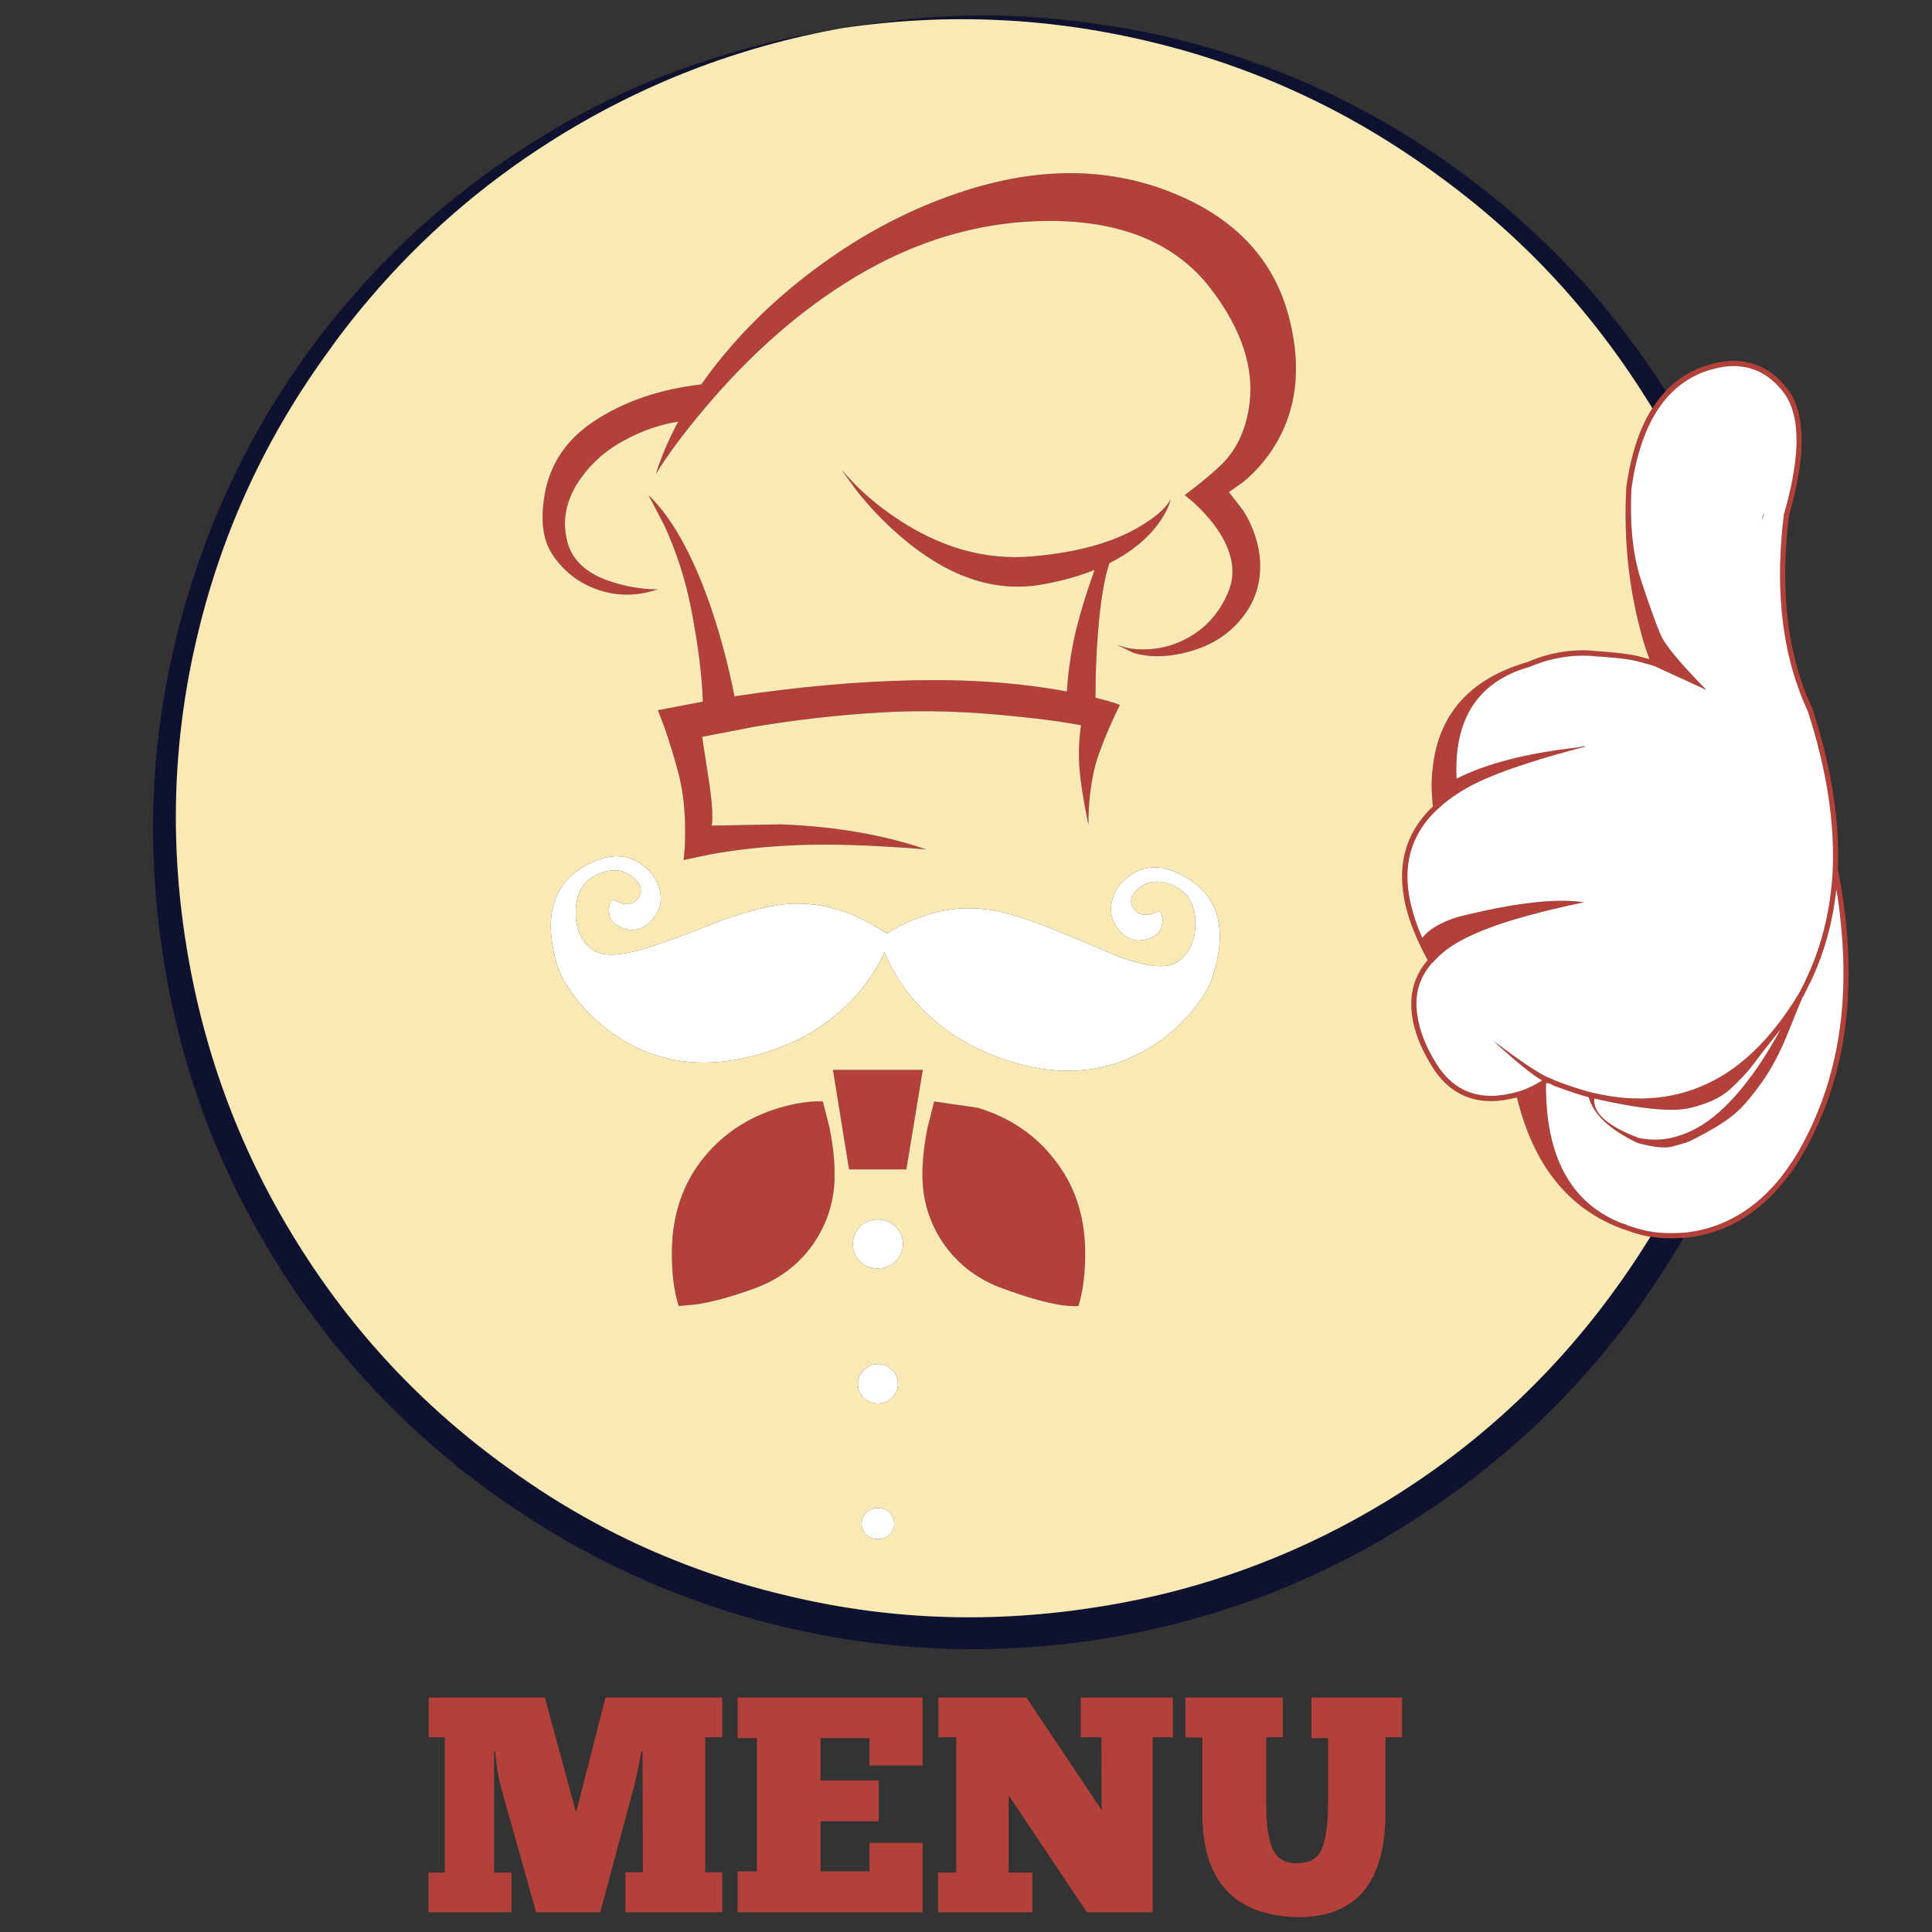 <?xml version="1.0" encoding="utf-8"?>
<!-- Generator: Adobe Illustrator 16.0.0, SVG Export Plug-In . SVG Version: 6.00 Build 0)  -->
<!DOCTYPE svg PUBLIC "-//W3C//DTD SVG 1.1//EN" "http://www.w3.org/Graphics/SVG/1.1/DTD/svg11.dtd">
<svg version="1.1" id="Layer_1" xmlns="http://www.w3.org/2000/svg" xmlns:xlink="http://www.w3.org/1999/xlink" x="0px" y="0px"
	 width="300px" height="300px" viewBox="0 0 300 300" enable-background="new 0 0 300 300" xml:space="preserve">
<rect x="0" y="0" width="300" height="300" fill="#333333" stroke="none"/>
<g>
	<path fill-rule="evenodd" clip-rule="evenodd" fill="#B4403A" d="M181.774,77.532c-0.2,0.955-0.747,2.088-1.639,3.398
		c-1.791,2.596-4.415,4.768-7.873,6.515c-0.822,2.484-1.415,6.119-1.777,10.905c-0.257,3.189-0.384,6.519-0.384,9.988
		c1.672,0.412,2.936,0.783,3.791,1.113c-0.5,0.999-1.045,2.168-1.638,3.511c-1.161,2.677-1.941,4.852-2.341,6.524
		c-0.618,2.714-0.92,5.582-0.908,8.602c-0.792-3.856-1.267-6.927-1.422-9.211c-0.089-1.429-0.069-2.902,0.056-4.418l0.215-1.853
		c-2.576-0.487-5.795-0.927-9.65-1.32c-7.726-0.836-14.828-1.057-21.305-0.664c-6.49,0.368-13.086,1.111-19.788,2.228l-8.088,1.563
		l1.142,7.442c0.318,2.166,0.465,3.869,0.44,5.111c0,0.63-0.041,1.042-0.122,1.235l10.699-0.196
		c8.474,0.318,16.025,1.619,22.652,3.903c-2.021-0.194-4.477-0.365-7.367-0.515c-5.716-0.305-10.671-0.324-14.864-0.056
		c-4.031,0.243-7.817,0.689-11.355,1.338l-4.109,0.871c0.162-1.167,0.243-2.596,0.243-4.288c0.019-3.413-0.325-6.468-1.029-9.164
		c-0.718-2.696-1.467-5.143-2.247-7.339l-0.955-2.471l6.983-1.338c-0.131-4.156-0.755-9.052-1.872-14.687
		c-0.855-4.325-2.212-8.528-4.072-12.609l-2.5-4.783c3.52,3.389,6.64,8.883,9.36,16.484c1.654,4.698,2.986,9.623,3.997,14.771
		c10.01-1.498,19.277-2.324,27.801-2.48c8.699-0.187,16.633,0.39,23.804,1.732c0.187-2.771,0.562-5.492,1.123-8.163
		c0.649-3.014,1.713-6.587,3.192-10.718c-2.517,0.999-5.23,1.75-8.144,2.256c-7.433,1.335-14.85-1.226-22.251-7.686
		c-2.328-2.015-4.505-4.299-6.534-6.852l-2.349-3.22l2.144,2.303c1.866,1.841,3.878,3.495,6.038,4.961
		c6.933,4.736,14.053,6.784,21.36,6.141c7.315-0.618,13.097-2.284,17.347-4.999C179.727,80.056,181.125,78.768,181.774,77.532z
		 M150.407,29.438c11.563-3.594,22.219-3.386,31.966,0.627c9.61,3.956,15.551,10.409,17.823,19.358
		c2.039,8,1.091,14.899-2.846,20.696c-1.23,1.804-2.681,3.392-4.354,4.765l-2.171,1.526l2.284,2.958
		c1.516,2.478,2.364,5.037,2.545,7.676c0.213,3.452-0.776,6.49-2.967,9.117c-2.209,2.678-5.248,4.44-9.117,5.289
		c-2.821,0.624-5.352,0.596-7.592-0.084l-2.48-1.227l1.246,0.394c1.097,0.274,2.364,0.368,3.8,0.281
		c2.228-0.163,4.312-0.815,6.253-1.957c2.646-1.547,4.607-3.822,5.888-6.824c1.392-3.208,0.692-6.699-2.097-10.475
		c-0.88-1.167-1.91-2.299-3.09-3.397l-1.525-1.292l1.872-1.441c1.448-1.136,2.689-2.2,3.726-3.192
		c2.34-2.234,3.804-5.245,4.39-9.033c0.887-5.848-1.061-11.926-5.841-18.235c-5.422-7.151-13.866-10.706-25.33-10.662
		c-11.076,0.05-21.7,3.338-31.872,9.866c-7.551,4.818-14.659,11.161-21.323,19.031c-3.339,3.944-5.916,7.401-7.732,10.371
		c0.78-2.565,1.934-5.267,3.463-8.106c-2.808,0.437-5.572,1.389-8.293,2.855c-2.864,1.517-5.17,3.532-6.917,6.047
		c-2.221,3.164-2.893,6.425-2.013,9.782c0.817,3.12,3.407,5.276,7.769,6.468c2.172,0.612,4.262,0.908,6.272,0.89
		c-3.308,1.11-6.502,1.098-9.585-0.038c-2.896-1.073-5.183-2.908-6.861-5.504c-1.404-2.203-1.785-5.22-1.142-9.052
		c0.812-4.805,3.352-8.625,7.62-11.458c4.674-3.107,10.25-5.026,16.728-5.757c4.636-6.614,10.502-12.574,17.598-17.878
		C134.026,36.187,141.994,32.058,150.407,29.438z M254.505,176.717c2.21,0.431,4.278,0.309,6.207-0.365
		c1.566-0.468,3.129-1.272,4.689-2.415c2.021-1.485,4.035-3.545,6.037-6.179c0.537-0.698,1.07-1.438,1.602-2.217
		c1.172-1.729,2.334-3.651,3.481-5.767c-0.879,1.129-1.55,1.981-2.013,2.555c-0.468,0.568-1.194,1.517-2.181,2.846
		c-0.998,1.322-2.228,2.646-3.688,3.97c-1.46,1.316-3.56,2.29-6.299,2.92c-2.746,0.631-7.669,0.138-14.771-1.479
		C247.325,172.839,249.638,174.882,254.505,176.717z M285.751,142.522c-0.131-1.423-0.334-2.902-0.607-4.437
		c-0.556,5.191-1.923,10.056-4.101,14.594l-0.047,0.046l-0.964,1.975l-0.131,0.113c-0.025,0.031-0.038,0.074-0.038,0.131
		c-0.262,0.562-1.001,2.364-2.219,5.41c-1.223,3.045-2.583,5.619-4.081,7.722c-1.497,2.104-2.82,3.664-3.969,4.682
		c-1.147,1.01-2.651,2.021-4.512,3.032c-1.859,1.011-2.937,1.554-3.229,1.629c-0.294,0.068-0.995,0.269-2.105,0.599
		c-1.117,0.325-2.93,0.147-5.439-0.533l-0.121-0.048c-4.249-2.046-6.749-4.398-7.498-7.057c-1.504-0.399-3.36-1.018-5.569-1.854
		l-0.244-0.159l-0.562-0.206l-0.317,0.168c-0.019,0.014-0.035,0.024-0.047,0.038l0.104-0.056c-0.069,11.3,3.85,18.512,11.756,21.632
		l0.646,0.196h0.037c0.05,0.025,0.104,0.065,0.159,0.122l1.048,0.327c1.006,0.338,2.013,0.577,3.024,0.722
		c0.361,0.049,0.727,0.087,1.095,0.111c1.205,0.106,2.571,0.091,4.1-0.046c0.069-0.014,0.141-0.023,0.216-0.028
		c5.586-0.725,10.381-3.558,14.387-8.5l1.208-1.657c1.104-1.56,2.168-3.4,3.191-5.521c2.821-5.822,4.524-12.179,5.111-19.067
		C286.407,152.133,286.313,147.44,285.751,142.522z M264.193,57.013c1.392-0.486,2.584-0.783,3.576-0.889l0.852-0.084h0.038
		c3.195-0.106,5.909,1.039,8.144,3.435l1.217,1.563l0.075,0.159l0.168,0.243l0.038,0.038c0.449,0.842,0.795,1.788,1.038,2.836
		c0.343,1.485,0.478,3.18,0.403,5.083c-0.063,1.548-0.263,3.235-0.599,5.064c-0.325,1.716-0.768,3.557-1.33,5.522l-0.037,0.046
		v0.159c-0.618,5.048-0.736,9.782-0.356,14.2c0.487,5.729,1.816,10.931,3.988,15.604l0.037,0.075
		c0.718,2.209,1.339,4.375,1.862,6.496c1.61,6.552,2.303,12.678,2.079,18.375c0.461,2.259,0.852,4.761,1.17,7.507
		c0.555,4.948,0.648,9.667,0.28,14.154c-0.587,7.032-2.315,13.497-5.186,19.394c-0.974,2.01-2.041,3.876-3.202,5.599
		c-0.024,0.024-0.049,0.05-0.073,0.075v0.046l-1.246,1.619c-4.112,5.155-9.086,8.094-14.92,8.818
		c-0.269,0.025-0.53,0.05-0.787,0.074c-1.329,0.095-2.542,0.098-3.641,0.01c-0.519-0.044-1.021-0.106-1.508-0.187
		c-0.979-0.163-1.919-0.396-2.817-0.702l-1.244-0.44h-0.048l-0.637-0.243c-8.143-3.146-13.466-9.892-15.969-20.238
		c-0.917,0.188-1.604,0.322-2.059,0.403l-1.049,0.121c-4.3,0.3-7.657-1.477-10.072-5.326c-1.697-2.745-2.721-5.299-3.07-7.656
		c-0.536-3.47,0.256-6.428,2.378-8.874c-1.155-2.122-2.066-4.15-2.733-6.084c-2.446-7.289-1.263-13.214,3.548-17.776
		c-0.244-2.184-0.259-4.134-0.047-5.851c0.867-8.418,5.731-13.928,14.593-16.53l-0.037,0.037c3.251-1.454,6.637-2.075,10.156-1.862
		c0.081,0,0.162,0.015,0.244,0.046c3.281,0.212,5.581,0.481,6.897,0.805l1.816,0.487l-0.683-1.975
		c-0.425-1.374-0.802-2.759-1.134-4.156c-1.559-6.546-2.152-13.385-1.778-20.518c0.699-5.086,2.047-9.196,4.044-12.328
		c0.631-0.993,1.323-1.885,2.078-2.677C260.225,59.063,262.072,57.831,264.193,57.013z M267.854,56.929
		c-1.049,0.137-2.175,0.421-3.38,0.852c-2.059,0.798-3.848,2.016-5.363,3.65c-0.755,0.811-1.442,1.729-2.06,2.752
		c-0.917,1.51-1.688,3.248-2.312,5.214c-0.15,0.48-0.294,0.973-0.432,1.479c-0.404,1.516-0.729,3.155-0.973,4.914
		c-0.306,5.673,0.199,10.487,1.517,14.443c1.31,3.951,2.309,6.724,2.994,8.322c0.4,0.942,1.411,2.346,3.034,4.212
		c1.086,1.242,2.442,2.697,4.07,4.362l-8.18-3.753c-0.106,0.025-0.2-0.003-0.281-0.084l-2.388-0.646
		c-1.153-0.3-3.438-0.555-6.852-0.768c-0.056,0-0.111-0.012-0.168-0.037h0.047l-0.122-0.084c0.025,0.031,0.05,0.06,0.075,0.084
		c-3.326-0.187-6.577,0.406-9.754,1.779h-0.074c-7.839,2.328-11.533,8.09-11.083,17.289c4.593-2.328,10.826-3.938,18.701-4.83
		c0.35-0.081,0.699-0.149,1.049-0.206c0.088-0.018,0.168,0,0.243,0.057c-6.57,1.722-11.598,3.329-15.08,4.821
		c-3.226,1.348-5.831,2.973-7.816,4.876c-0.031,0-0.059,0.013-0.083,0.038l-0.038,0.047c-4.512,4.25-5.709,9.745-3.595,16.484
		c0.044,0.119,0.085,0.243,0.122,0.375c0,0.05,0.013,0.103,0.038,0.159c0.336,0.985,0.715,1.956,1.133,2.911
		c-0.013,0.019-0.029,0.038-0.047,0.056c0.024-0.018,0.04-0.034,0.047-0.046c1.004-1.323,2.819-2.403,5.447-3.239
		c8.712-2.203,15.265-2.971,19.657-2.303c-8.281,1.71-14.406,3.563-18.374,5.56c-2.099,1.048-3.761,2.271-4.99,3.669
		c-0.056,0.056-0.112,0.113-0.168,0.169h-0.038c-2.071,2.358-2.827,5.139-2.266,8.34c0.057,0.3,0.109,0.596,0.16,0.89
		c0.455,2.065,1.385,4.228,2.789,6.486c2.228,3.551,5.332,5.189,9.314,4.915l1.001-0.113c0.861-0.137,1.645-0.312,2.35-0.523h0.112
		l-0.075,0.037l0.122-0.037v-0.037l0.196-0.048c1.186-0.398,2.312-0.951,3.38-1.657c-1.468-0.792-4.013-2.854-7.64-6.187
		c4.188,3.158,7.044,5.073,8.565,5.747h0.048l0.767,0.318l0.121,0.084h-0.046l0.121,0.037c2.104,0.812,3.985,1.434,5.645,1.863
		h0.038c0.03,0,0.068,0.013,0.112,0.038h0.019c7.12,1.716,13.504,1.042,19.151-2.022c0.574-0.306,1.143-0.64,1.704-1.002
		c1.785-1.16,3.513-2.598,5.187-4.314c0.336-0.35,0.673-0.712,1.01-1.086c1.23-1.386,2.422-2.93,3.576-4.633
		c0.436-0.656,0.87-1.333,1.302-2.032c0.024-0.05,0.052-0.101,0.083-0.149l0.038-0.047v-0.038h0.037l1.011-1.975v-0.037
		c2.527-5.217,3.954-10.958,4.277-17.224c0-0.025,0-0.05,0-0.075c0-0.056,0-0.097,0-0.122c0.226-5.672-0.479-11.785-2.114-18.337
		c-0.506-2.041-1.105-4.125-1.798-6.252v0.037c-2.215-4.774-3.569-10.094-4.062-15.96c-0.376-4.431-0.257-9.176,0.355-14.238v-0.037
		c0-0.162,0.024-0.299,0.075-0.412v0.038c0.535-1.879,0.96-3.639,1.271-5.279c0.35-1.841,0.559-3.529,0.628-5.064
		c0.081-1.935-0.063-3.629-0.431-5.083c-0.225-0.899-0.536-1.707-0.937-2.425l0.037,0.038l-0.28-0.449
		c-0.193-0.269-0.396-0.549-0.607-0.842c-0.163-0.188-0.338-0.387-0.524-0.599c-2.047-2.234-4.534-3.298-7.461-3.192L267.854,56.929
		z M128.821,175.162c0.655,3.321,0.896,6.267,0.721,8.837c-0.262,3.407-1.398,6.531-3.407,9.37
		c-2.266,3.139-5.298,5.385-9.099,6.739c-3.357,1.224-6.302,2.032-8.836,2.426l-2.817,0.262c-0.655-2.098-1.005-4.584-1.048-7.461
		c-0.131-5.81,1.333-10.765,4.39-14.864c3.096-4.106,7.199-6.925,12.31-8.453c2.577-0.743,4.824-1.07,6.74-0.982L128.821,175.162z
		 M145.062,171.035l6.75,0.982c5.104,1.528,9.185,4.347,12.242,8.453c3.096,4.1,4.578,9.055,4.447,14.864
		c-0.044,2.877-0.394,5.363-1.048,7.461c-2.396,0.174-6.281-0.721-11.655-2.688c-3.794-1.354-6.827-3.601-9.098-6.739
		c-2.009-2.839-3.145-5.963-3.407-9.37c-0.175-2.57,0.066-5.516,0.721-8.837L145.062,171.035z M143.292,166.13l-2.555,15.454h-8.902
		l-2.49-15.454H143.292z M99.598,271.979c-0.543,2.927-1.011,5.055-1.404,6.384l-4.989,18.571h-9.959l-5.345-19.021
		c-0.542-1.998-0.876-3.976-1.001-5.935H76.72v18.796h2.714v6.159H66.526v-6.159h2.537v-21.015h-2.49v-6.159h18.028l4.849,17.841
		l4.577-17.841h18.112v6.159h-2.63v20.968h2.63v6.206H97.107v-6.206h2.715l-0.047-18.749H99.598z M167.808,269.761v-6.159h14.313
		v6.159h-3.127v27.174h-10.23l-12.142-18.159v12h3.671v6.159h-14.631v-6.159h2.808v-21.015h-2.761v-6.159h13.676l11.682,17.477
		l-0.047-11.317H167.808z M143.255,274.151h-8.237v-4.26h-7.61v6.571h9.051v6.337h-9.051v7.788h7.61v-4.438h8.237v10.784h-28.718
		v-6.347h2.995v-20.696h-2.995v-6.29h28.718V274.151z M203.632,269.892v-6.29h14.087v6.159h-2.584v11.588
		c0,5.562-1.16,9.698-3.481,12.412c-2.266,2.628-5.664,3.941-10.194,3.941c-9.841-0.269-14.761-5.642-14.761-16.119v-11.785h-2.631
		v-6.196h15.126v6.159h-2.583v10.278c0,3.625,0.409,6.131,1.227,7.516c0.692,1.18,1.869,1.77,3.528,1.77
		c1.667,0,2.846-0.527,3.538-1.581c0.874-1.392,1.312-3.977,1.312-7.751v-10.101H203.632z"/>
	<path fill-rule="evenodd" clip-rule="evenodd" fill="#FFFFFF" d="M267.854,56.929l0.889-0.084c2.927-0.106,5.414,0.958,7.461,3.192
		c0.187,0.212,0.361,0.412,0.524,0.599c0.212,0.293,0.414,0.574,0.607,0.842l0.28,0.449l-0.037-0.038
		c0.4,0.718,0.712,1.526,0.937,2.425c0.368,1.454,0.512,3.148,0.431,5.083c-0.069,1.535-0.278,3.223-0.628,5.064
		c-0.312,1.641-0.736,3.4-1.271,5.279v-0.038c-0.051,0.112-0.075,0.25-0.075,0.412v0.037c-0.612,5.062-0.731,9.807-0.355,14.238
		c0.492,5.866,1.847,11.186,4.062,15.96v-0.037c0.692,2.128,1.292,4.212,1.798,6.252c1.635,6.552,2.34,12.665,2.114,18.337
		c-0.024,0.05-0.024,0.116,0,0.197c-0.323,6.265-1.75,12.006-4.277,17.224v0.037l-1.011,1.975h-0.037v0.038l-0.038,0.047
		c-0.012,0.013-0.027,0.024-0.046,0.037c-0.025,0.025-0.037,0.063-0.037,0.112c-0.432,0.699-0.866,1.376-1.302,2.032
		c-1.154,1.703-2.346,3.247-3.576,4.633c-0.337,0.374-0.674,0.736-1.01,1.086c-1.674,1.717-3.401,3.154-5.187,4.314
		c-0.562,0.362-1.13,0.696-1.704,1.002c-5.647,3.064-12.031,3.738-19.151,2.022h-0.019c-0.044-0.025-0.082-0.038-0.112-0.038h-0.038
		c-1.659-0.43-3.541-1.052-5.645-1.863l-0.121-0.037h0.046l-0.121-0.084l-0.767-0.318h-0.048c-1.521-0.674-4.377-2.589-8.565-5.747
		c3.627,3.332,6.172,5.395,7.64,6.187c-1.068,0.706-2.194,1.259-3.38,1.657l-0.196,0.048v0.037h-0.159
		c-0.705,0.212-1.488,0.387-2.35,0.523l-1.001,0.113c-3.982,0.274-7.087-1.364-9.314-4.915c-1.404-2.259-2.334-4.421-2.789-6.486
		c-0.051-0.294-0.104-0.59-0.16-0.89c-0.562-3.201,0.194-5.981,2.266-8.34h0.038c0.056-0.056,0.112-0.113,0.168-0.169
		c1.229-1.398,2.892-2.621,4.99-3.669c3.968-1.997,10.093-3.85,18.374-5.56c-4.393-0.668-10.945,0.1-19.657,2.303
		c-2.628,0.836-4.443,1.916-5.447,3.239c-0.007,0.012-0.022,0.028-0.047,0.046c0.018-0.018,0.034-0.037,0.047-0.056
		c-0.418-0.955-0.797-1.926-1.133-2.911c-0.025-0.056-0.038-0.109-0.038-0.159c-0.037-0.131-0.078-0.256-0.122-0.375
		c-2.114-6.739-0.917-12.234,3.595-16.484l0.038-0.047c0.024-0.025,0.052-0.038,0.083-0.038c1.985-1.903,4.591-3.529,7.816-4.876
		c3.482-1.492,8.51-3.099,15.08-4.821c-0.075-0.057-0.155-0.075-0.243-0.057c-0.35,0.057-0.699,0.125-1.049,0.206
		c-7.875,0.893-14.108,2.502-18.701,4.83c-0.45-9.198,3.244-14.961,11.083-17.289h0.074c3.177-1.373,6.428-1.966,9.754-1.779
		c0.057,0.025,0.112,0.037,0.168,0.037c3.414,0.213,5.698,0.468,6.852,0.768l2.388,0.646c0.081,0.082,0.175,0.109,0.281,0.084
		l8.18,3.753c-1.628-1.666-2.984-3.12-4.07-4.362c-1.623-1.866-2.634-3.27-3.034-4.212c-0.686-1.598-1.685-4.371-2.994-8.322
		c-1.317-3.956-1.822-8.771-1.517-14.443c0.243-1.759,0.568-3.398,0.973-4.914c0.138-0.506,0.281-0.999,0.432-1.479
		c0.623-1.966,1.395-3.704,2.312-5.214c0.617-1.023,1.305-1.941,2.06-2.752c1.516-1.635,3.305-2.852,5.363-3.65
		C265.68,57.35,266.806,57.066,267.854,56.929z M273.574,80.799l0.326-0.964h-0.046C273.723,80.072,273.63,80.394,273.574,80.799z
		 M285.751,142.522c0.562,4.917,0.656,9.61,0.281,14.079c-0.587,6.889-2.29,13.245-5.111,19.067
		c-1.023,2.121-2.087,3.962-3.191,5.521l-1.208,1.657c-4.006,4.942-8.801,7.775-14.387,8.5c-0.075,0.005-0.146,0.015-0.216,0.028
		c-1.528,0.137-2.895,0.152-4.1,0.046c-0.368-0.024-0.733-0.063-1.095-0.111c-1.012-0.145-2.019-0.384-3.024-0.722l-1.048-0.327
		c-0.056-0.057-0.109-0.097-0.159-0.122h-0.037l-0.646-0.196c-7.906-3.12-11.825-10.332-11.756-21.632l-0.104,0.056
		c0.012-0.014,0.028-0.024,0.047-0.038l0.317-0.168l0.562,0.206l0.244,0.159c2.209,0.836,4.065,1.454,5.569,1.854
		c0.749,2.658,3.249,5.011,7.498,7.057l0.121,0.048c2.51,0.681,4.322,0.858,5.439,0.533c1.11-0.33,1.812-0.53,2.105-0.599
		c0.293-0.075,1.37-0.618,3.229-1.629c1.86-1.011,3.364-2.022,4.512-3.032c1.148-1.018,2.472-2.578,3.969-4.682
		c1.498-2.103,2.858-4.677,4.081-7.722c1.218-3.046,1.957-4.849,2.219-5.41c0-0.057,0.013-0.1,0.038-0.131l0.131-0.113l0.964-1.975
		l0.047-0.046c2.178-4.538,3.545-9.402,4.101-14.594C285.417,139.621,285.62,141.1,285.751,142.522z M254.505,176.717
		c-4.867-1.835-7.18-3.878-6.936-6.132c7.103,1.617,12.025,2.11,14.771,1.479c2.739-0.63,4.839-1.604,6.299-2.92
		c1.461-1.323,2.69-2.647,3.688-3.97c0.986-1.329,1.713-2.277,2.181-2.846c0.463-0.573,1.134-1.426,2.013-2.555
		c-1.147,2.115-2.31,4.037-3.481,5.767c-0.531,0.778-1.064,1.519-1.602,2.217c-2.002,2.634-4.016,4.693-6.037,6.179
		c-1.561,1.143-3.123,1.947-4.689,2.415C258.783,177.025,256.715,177.147,254.505,176.717z M111.925,142.962
		c4.612-1.634,8.275-2.514,10.99-2.639c5.017-0.2,9.938,1.344,14.761,4.634c4.836-2.977,9.713-4.259,14.63-3.848
		c2.684,0.212,6.275,1.214,10.773,3.005c2.011,0.805,5.542,2.278,10.597,4.418c4.331,1.584,7.299,1.909,8.902,0.974
		c1.959-1.148,2.974-3.133,3.042-5.954c0.057-2.896-1.008-4.874-3.192-5.935c-2.077-1.004-3.874-0.954-5.392,0.15
		c-1.416,1.042-1.76,2.134-1.029,3.276c0.53,0.824,1.357,1.142,2.481,0.955c0.573-0.106,1.082-0.293,1.524-0.562l0.347,0.534
		c0.188,0.512,0.203,1.114,0.047,1.807c-0.263,1.111-1.167,1.831-2.715,2.163c-1.79,0.38-3.295-0.403-4.512-2.35
		c-0.648-1.086-0.823-2.294-0.524-3.623c0.281-1.279,0.937-2.393,1.967-3.341c2.545-2.315,5.537-2.552,8.977-0.712
		c5.604,2.958,7.154,8.259,4.651,15.904c-0.486,1.46-1.45,3.083-2.892,4.867c-1.747,2.166-3.781,4.007-6.104,5.523
		c-6.365,4.156-13.488,5.123-21.37,2.901c-5.984-1.71-10.905-4.546-14.762-8.508c-2.54-2.622-4.465-5.549-5.775-8.781
		c-1.398,3.139-3.436,5.976-6.113,8.509c-3.962,3.757-8.914,6.353-14.855,7.788c-7.962,1.922-15.045,0.702-21.249-3.66
		c-2.277-1.604-4.25-3.517-5.916-5.738c-1.385-1.847-2.293-3.497-2.724-4.951c-2.259-7.733-0.527-12.983,5.195-15.754
		c3.513-1.691,6.499-1.342,8.958,1.048c0.986,0.999,1.61,2.134,1.872,3.407c0.25,1.348,0.022,2.546-0.683,3.595
		c-1.279,1.916-2.799,2.649-4.559,2.199c-1.566-0.399-2.453-1.158-2.658-2.274c-0.125-0.686-0.079-1.273,0.14-1.76l0.356-0.571
		l1.498,0.646c1.111,0.243,1.944-0.041,2.5-0.852c0.768-1.111,0.456-2.222-0.937-3.332c-1.466-1.167-3.26-1.286-5.382-0.356
		c-2.228,0.986-3.357,2.934-3.389,5.841c-0.019,2.821,0.937,4.83,2.865,6.028c1.548,0.986,4.518,0.768,8.912-0.655
		C103.632,146.186,107.213,144.847,111.925,142.962z M132.425,193.173c0-1.049,0.372-1.944,1.114-2.687
		c0.742-0.743,1.66-1.114,2.752-1.114c1.092,0,2.009,0.371,2.752,1.114c0.78,0.742,1.17,1.638,1.17,2.687
		c0,1.048-0.39,1.943-1.17,2.687c-0.743,0.736-1.66,1.104-2.752,1.104c-1.092,0-2.01-0.367-2.752-1.104
		C132.796,195.116,132.425,194.221,132.425,193.173z M133.211,214.908c0-0.831,0.306-1.551,0.918-2.163
		c0.611-0.611,1.332-0.917,2.162-0.917c0.874,0,1.616,0.306,2.228,0.917c0.605,0.568,0.908,1.288,0.908,2.163
		c0,0.83-0.303,1.528-0.908,2.097c-0.612,0.611-1.354,0.918-2.228,0.918c-0.83,0-1.551-0.307-2.162-0.918
		C133.517,216.437,133.211,215.738,133.211,214.908z M136.291,234.162c0.699,0,1.311,0.241,1.834,0.722
		c0.48,0.479,0.721,1.048,0.721,1.703c0,0.692-0.24,1.257-0.721,1.694c-0.48,0.48-1.092,0.72-1.834,0.72
		c-0.699,0-1.289-0.239-1.769-0.72c-0.481-0.438-0.721-1.002-0.721-1.694c0-0.655,0.24-1.224,0.721-1.703
		C135.002,234.403,135.592,234.162,136.291,234.162z"/>
	<path fill-rule="evenodd" clip-rule="evenodd" fill="#0F1131" d="M256.574,63.388c-0.056-0.094-0.111-0.187-0.169-0.281
		c-0.212-0.362-0.421-0.696-0.627-1.002c-3.501-5.616-7.392-10.898-11.672-15.847c-6.028-6.958-12.855-13.221-20.481-18.787
		c-13.298-9.841-27.938-16.75-43.92-20.725c-16.125-4.019-32.384-4.817-48.778-2.396C114.59,7.24,99.435,13.116,85.463,21.977
		c-10.565,6.703-19.891,14.796-27.979,24.282c-2.521,2.939-4.917,6.031-7.189,9.276C40.71,68.933,34.085,83.647,30.423,99.679
		c-3.657,15.825-4.094,31.907-1.311,48.244c2.733,16.182,8.403,31.177,17.008,44.987c8.605,13.867,19.557,25.567,32.855,35.103
		c8.605,6.24,17.754,11.211,27.446,14.911c5.261,2.016,10.674,3.666,16.241,4.952c15.663,3.713,31.663,4.253,48.001,1.619
		c8.505-1.336,16.724-3.525,24.655-6.571c7.015-2.677,13.794-6.025,20.341-10.044c13.866-8.556,25.592-19.457,35.178-32.705
		c1.746-2.415,3.395-4.862,4.941-7.339c0.163-0.262,0.328-0.524,0.496-0.786c0.487,0.08,0.989,0.143,1.508,0.187
		c1.099,0.088,2.312,0.085,3.641-0.01c-1.747,3.009-3.628,5.966-5.645,8.874c-0.411,0.625-0.819,1.221-1.226,1.788
		c-9.953,13.81-22.095,25.148-36.423,34.017c-3.5,2.216-7.082,4.222-10.745,6.019c-11.289,5.623-23.274,9.464-35.954,11.523
		c-16.8,2.683-33.417,2.065-49.855-1.854c-9.385-2.266-18.303-5.489-26.752-9.67c-6.439-3.188-12.624-6.92-18.552-11.194
		c-13.76-10.004-25.049-22.17-33.867-36.497c-4.431-7.32-8.063-14.819-10.896-22.494c-2.889-7.994-4.952-16.088-6.187-24.281
		c-2.627-16.905-1.932-33.423,2.087-49.555c4.019-16.388,10.977-31.333,20.874-44.837c1.959-2.683,4.047-5.286,6.263-7.807
		c8.556-9.953,18.634-18.432,30.234-25.433c7.108-4.331,14.528-7.835,22.26-10.512c7.576-2.684,15.539-4.671,23.888-5.963
		c8.4-1.441,16.596-2.084,24.59-1.928c8.293,0.262,16.462,1.266,24.506,3.014c16.438,3.712,31.461,10.387,45.07,20.022
		c8.501,6.028,16.129,12.96,22.888,20.799c2.728,3.245,5.326,6.621,7.797,10.128c0.979,1.423,1.938,2.865,2.874,4.325
		C257.897,61.503,257.205,62.396,256.574,63.388z"/>
	<path fill-rule="evenodd" clip-rule="evenodd" fill="#F9E9B4" d="M256.405,63.107c0.058,0.094,0.113,0.187,0.169,0.281
		c-1.997,3.132-3.345,7.242-4.044,12.328c-0.374,7.133,0.22,13.972,1.778,20.518c0.332,1.397,0.709,2.783,1.134,4.156l0.683,1.975
		l-1.816-0.487c-1.316-0.324-3.616-0.592-6.897-0.805c-0.082-0.031-0.163-0.046-0.244-0.046c-3.52-0.212-6.905,0.408-10.156,1.862
		l0.037-0.037c-8.861,2.602-13.726,8.112-14.593,16.53c-0.212,1.717-0.197,3.667,0.047,5.851
		c-4.811,4.562-5.994,10.487-3.548,17.776c0.667,1.934,1.578,3.963,2.733,6.084c-2.122,2.446-2.914,5.404-2.378,8.874
		c0.35,2.357,1.373,4.911,3.07,7.656c2.415,3.85,5.772,5.626,10.072,5.326l1.049-0.121c0.455-0.081,1.142-0.216,2.059-0.403
		c2.503,10.347,7.826,17.093,15.969,20.238l0.637,0.243h0.048l1.244,0.44c0.898,0.306,1.838,0.539,2.817,0.702
		c-0.168,0.262-0.333,0.524-0.496,0.786c-1.547,2.477-3.195,4.924-4.941,7.339c-9.586,13.248-21.312,24.149-35.178,32.705
		c-6.547,4.019-13.326,7.367-20.341,10.044c-7.932,3.046-16.15,5.235-24.655,6.571c-16.338,2.634-32.338,2.094-48.001-1.619
		c-5.567-1.286-10.98-2.937-16.241-4.952c-9.691-3.7-18.84-8.671-27.446-14.911c-13.298-9.535-24.25-21.235-32.855-35.103
		c-8.605-13.81-14.275-28.805-17.008-44.987c-2.783-16.337-2.346-32.419,1.311-48.244c3.663-16.032,10.287-30.746,19.872-44.145
		c2.272-3.245,4.668-6.337,7.189-9.276c8.088-9.485,17.414-17.579,27.979-24.282C99.435,13.116,114.59,7.24,130.927,4.351
		c16.394-2.421,32.653-1.623,48.778,2.396c15.981,3.975,30.622,10.883,43.92,20.725c7.626,5.566,14.453,11.829,20.481,18.787
		c4.28,4.949,8.171,10.231,11.672,15.847C255.984,62.412,256.193,62.745,256.405,63.107z M247.008,101.757l0.122,0.084h-0.047
		C247.058,101.816,247.033,101.788,247.008,101.757z M284.59,135.024c0,0.025,0,0.05,0,0.075c-0.024-0.081-0.024-0.147,0-0.197
		C284.59,134.928,284.59,134.968,284.59,135.024z M235.888,169.5l-0.122,0.037l0.075-0.037H235.888z M279.227,154.42
		c-0.031,0.049-0.059,0.1-0.083,0.149c0-0.05,0.012-0.087,0.037-0.112C279.199,154.444,279.215,154.433,279.227,154.42z
		 M150.407,29.438c-8.413,2.621-16.381,6.749-23.907,12.384c-7.095,5.304-12.961,11.264-17.598,17.878
		c-6.478,0.73-12.053,2.649-16.728,5.757c-4.268,2.833-6.808,6.652-7.62,11.458c-0.643,3.832-0.262,6.849,1.142,9.052
		c1.679,2.596,3.966,4.431,6.861,5.504c3.083,1.136,6.278,1.148,9.585,0.038c-2.01,0.019-4.1-0.277-6.272-0.89
		c-4.362-1.192-6.952-3.348-7.769-6.468c-0.88-3.357-0.208-6.618,2.013-9.782c1.747-2.515,4.053-4.53,6.917-6.047
		c2.721-1.466,5.485-2.418,8.293-2.855c-1.529,2.839-2.683,5.542-3.463,8.106c1.816-2.97,4.393-6.427,7.732-10.371
		c6.665-7.87,13.772-14.213,21.323-19.031c10.172-6.527,20.796-9.816,31.872-9.866c11.464-0.044,19.908,3.51,25.33,10.662
		c4.78,6.309,6.728,12.387,5.841,18.235c-0.586,3.788-2.05,6.799-4.39,9.033c-1.036,0.992-2.277,2.056-3.726,3.192l-1.872,1.441
		l1.525,1.292c1.18,1.098,2.21,2.23,3.09,3.397c2.789,3.776,3.488,7.267,2.097,10.475c-1.28,3.001-3.242,5.276-5.888,6.824
		c-1.941,1.142-4.025,1.794-6.253,1.957c-1.436,0.087-2.703-0.007-3.8-0.281l-1.246-0.394l2.48,1.227
		c2.24,0.681,4.771,0.708,7.592,0.084c3.869-0.849,6.908-2.611,9.117-5.289c2.19-2.627,3.18-5.666,2.967-9.117
		c-0.181-2.639-1.029-5.198-2.545-7.676l-2.284-2.958l2.171-1.526c1.673-1.373,3.123-2.961,4.354-4.765
		c3.937-5.797,4.885-12.696,2.846-20.696c-2.272-8.949-8.213-15.402-17.823-19.358C172.626,26.052,161.97,25.843,150.407,29.438z
		 M181.774,77.532c-0.649,1.236-2.048,2.524-4.193,3.866c-4.25,2.715-10.031,4.381-17.347,4.999
		c-7.307,0.643-14.427-1.404-21.36-6.141c-2.16-1.466-4.172-3.12-6.038-4.961l-2.144-2.303l2.349,3.22
		c2.028,2.553,4.206,4.836,6.534,6.852c7.401,6.459,14.818,9.021,22.251,7.686c2.913-0.505,5.627-1.257,8.144-2.256
		c-1.479,4.131-2.543,7.704-3.192,10.718c-0.562,2.671-0.937,5.392-1.123,8.163c-7.171-1.342-15.105-1.919-23.804-1.732
		c-8.524,0.156-17.792,0.983-27.801,2.48c-1.011-5.148-2.343-10.072-3.997-14.771c-2.72-7.601-5.84-13.096-9.36-16.484l2.5,4.783
		c1.86,4.081,3.217,8.284,4.072,12.609c1.117,5.635,1.741,10.531,1.872,14.687l-6.983,1.338l0.955,2.471
		c0.78,2.196,1.528,4.643,2.247,7.339c0.705,2.695,1.048,5.75,1.029,9.164c0,1.691-0.082,3.12-0.243,4.288l4.109-0.871
		c3.538-0.649,7.324-1.095,11.355-1.338c4.193-0.269,9.148-0.25,14.864,0.056c2.89,0.15,5.345,0.321,7.367,0.515
		c-6.627-2.284-14.178-3.585-22.652-3.903l-10.699,0.196c0.081-0.193,0.122-0.605,0.122-1.235c0.025-1.242-0.122-2.945-0.44-5.111
		l-1.142-7.442l8.088-1.563c6.702-1.117,13.298-1.859,19.788-2.228c6.477-0.393,13.579-0.172,21.305,0.664
		c3.855,0.394,7.074,0.833,9.65,1.32l-0.215,1.853c-0.125,1.517-0.145,2.99-0.056,4.418c0.155,2.284,0.63,5.354,1.422,9.211
		c-0.012-3.021,0.29-5.888,0.908-8.602c0.399-1.673,1.18-3.848,2.341-6.524c0.593-1.342,1.138-2.512,1.638-3.511
		c-0.855-0.331-2.119-0.702-3.791-1.113c0-3.47,0.127-6.799,0.384-9.988c0.362-4.786,0.955-8.421,1.777-10.905
		c3.458-1.747,6.082-3.918,7.873-6.515C181.027,79.62,181.574,78.487,181.774,77.532z M111.925,142.962
		c-4.712,1.885-8.293,3.224-10.746,4.016c-4.394,1.423-7.364,1.642-8.912,0.655c-1.928-1.198-2.883-3.208-2.865-6.028
		c0.032-2.908,1.161-4.855,3.389-5.841c2.122-0.929,3.916-0.811,5.382,0.356c1.392,1.11,1.704,2.221,0.937,3.332
		c-0.556,0.811-1.389,1.095-2.5,0.852l-1.498-0.646l-0.356,0.571c-0.219,0.487-0.265,1.074-0.14,1.76
		c0.206,1.117,1.092,1.875,2.658,2.274c1.76,0.45,3.279-0.284,4.559-2.199c0.705-1.049,0.933-2.247,0.683-3.595
		c-0.262-1.273-0.886-2.409-1.872-3.407c-2.459-2.39-5.444-2.74-8.958-1.048c-5.723,2.771-7.455,8.021-5.195,15.754
		c0.43,1.454,1.338,3.104,2.724,4.951c1.667,2.222,3.639,4.135,5.916,5.738c6.203,4.362,13.286,5.582,21.249,3.66
		c5.941-1.436,10.893-4.031,14.855-7.788c2.677-2.533,4.715-5.37,6.113-8.509c1.311,3.232,3.235,6.159,5.775,8.781
		c3.857,3.962,8.777,6.798,14.762,8.508c7.882,2.222,15.005,1.255,21.37-2.901c2.322-1.517,4.356-3.357,6.104-5.523
		c1.441-1.784,2.405-3.407,2.892-4.867c2.503-7.645,0.952-12.945-4.651-15.904c-3.439-1.84-6.432-1.604-8.977,0.712
		c-1.03,0.949-1.686,2.062-1.967,3.341c-0.299,1.329-0.124,2.537,0.524,3.623c1.217,1.947,2.722,2.73,4.512,2.35
		c1.548-0.332,2.452-1.051,2.715-2.163c0.156-0.693,0.141-1.295-0.047-1.807l-0.347-0.534c-0.442,0.269-0.951,0.456-1.524,0.562
		c-1.124,0.188-1.951-0.131-2.481-0.955c-0.73-1.142-0.387-2.234,1.029-3.276c1.518-1.104,3.314-1.154,5.392-0.15
		c2.185,1.061,3.249,3.04,3.192,5.935c-0.068,2.82-1.083,4.805-3.042,5.954c-1.604,0.935-4.571,0.611-8.902-0.974
		c-5.055-2.141-8.586-3.613-10.597-4.418c-4.498-1.791-8.09-2.792-10.773-3.005c-4.917-0.412-9.794,0.871-14.63,3.848
		c-4.824-3.29-9.744-4.834-14.761-4.634C120.2,140.448,116.537,141.328,111.925,142.962z M128.821,175.162l-1.048-4.127
		c-1.916-0.088-4.163,0.239-6.74,0.982c-5.111,1.528-9.214,4.347-12.31,8.453c-3.057,4.1-4.521,9.055-4.39,14.864
		c0.043,2.877,0.393,5.363,1.048,7.461l2.817-0.262c2.534-0.394,5.479-1.202,8.836-2.426c3.8-1.354,6.833-3.601,9.099-6.739
		c2.009-2.839,3.146-5.963,3.407-9.37C129.717,181.429,129.476,178.483,128.821,175.162z M145.062,171.035l-1.048,4.127
		c-0.655,3.321-0.896,6.267-0.721,8.837c0.262,3.407,1.398,6.531,3.407,9.37c2.271,3.139,5.304,5.385,9.098,6.739
		c5.374,1.967,9.259,2.861,11.655,2.688c0.654-2.098,1.004-4.584,1.048-7.461c0.131-5.81-1.352-10.765-4.447-14.864
		c-3.058-4.106-7.139-6.925-12.242-8.453L145.062,171.035z M136.291,234.162c-0.699,0-1.289,0.241-1.769,0.722
		c-0.481,0.479-0.721,1.048-0.721,1.703c0,0.692,0.24,1.257,0.721,1.694c0.48,0.48,1.07,0.72,1.769,0.72
		c0.742,0,1.354-0.239,1.834-0.72c0.48-0.438,0.721-1.002,0.721-1.694c0-0.655-0.24-1.224-0.721-1.703
		C137.602,234.403,136.99,234.162,136.291,234.162z M133.211,214.908c0,0.83,0.306,1.528,0.918,2.097
		c0.611,0.611,1.332,0.918,2.162,0.918c0.874,0,1.616-0.307,2.228-0.918c0.605-0.568,0.908-1.267,0.908-2.097
		c0-0.875-0.303-1.595-0.908-2.163c-0.612-0.611-1.354-0.917-2.228-0.917c-0.83,0-1.551,0.306-2.162,0.917
		C133.517,213.357,133.211,214.077,133.211,214.908z M132.425,193.173c0,1.048,0.372,1.943,1.114,2.687
		c0.742,0.736,1.66,1.104,2.752,1.104c1.092,0,2.009-0.367,2.752-1.104c0.78-0.743,1.17-1.639,1.17-2.687
		c0-1.049-0.39-1.944-1.17-2.687c-0.743-0.743-1.66-1.114-2.752-1.114c-1.092,0-2.01,0.371-2.752,1.114
		C132.796,191.229,132.425,192.124,132.425,193.173z M143.292,166.13h-13.947l2.49,15.454h8.902L143.292,166.13z"/>
</g>
</svg>
